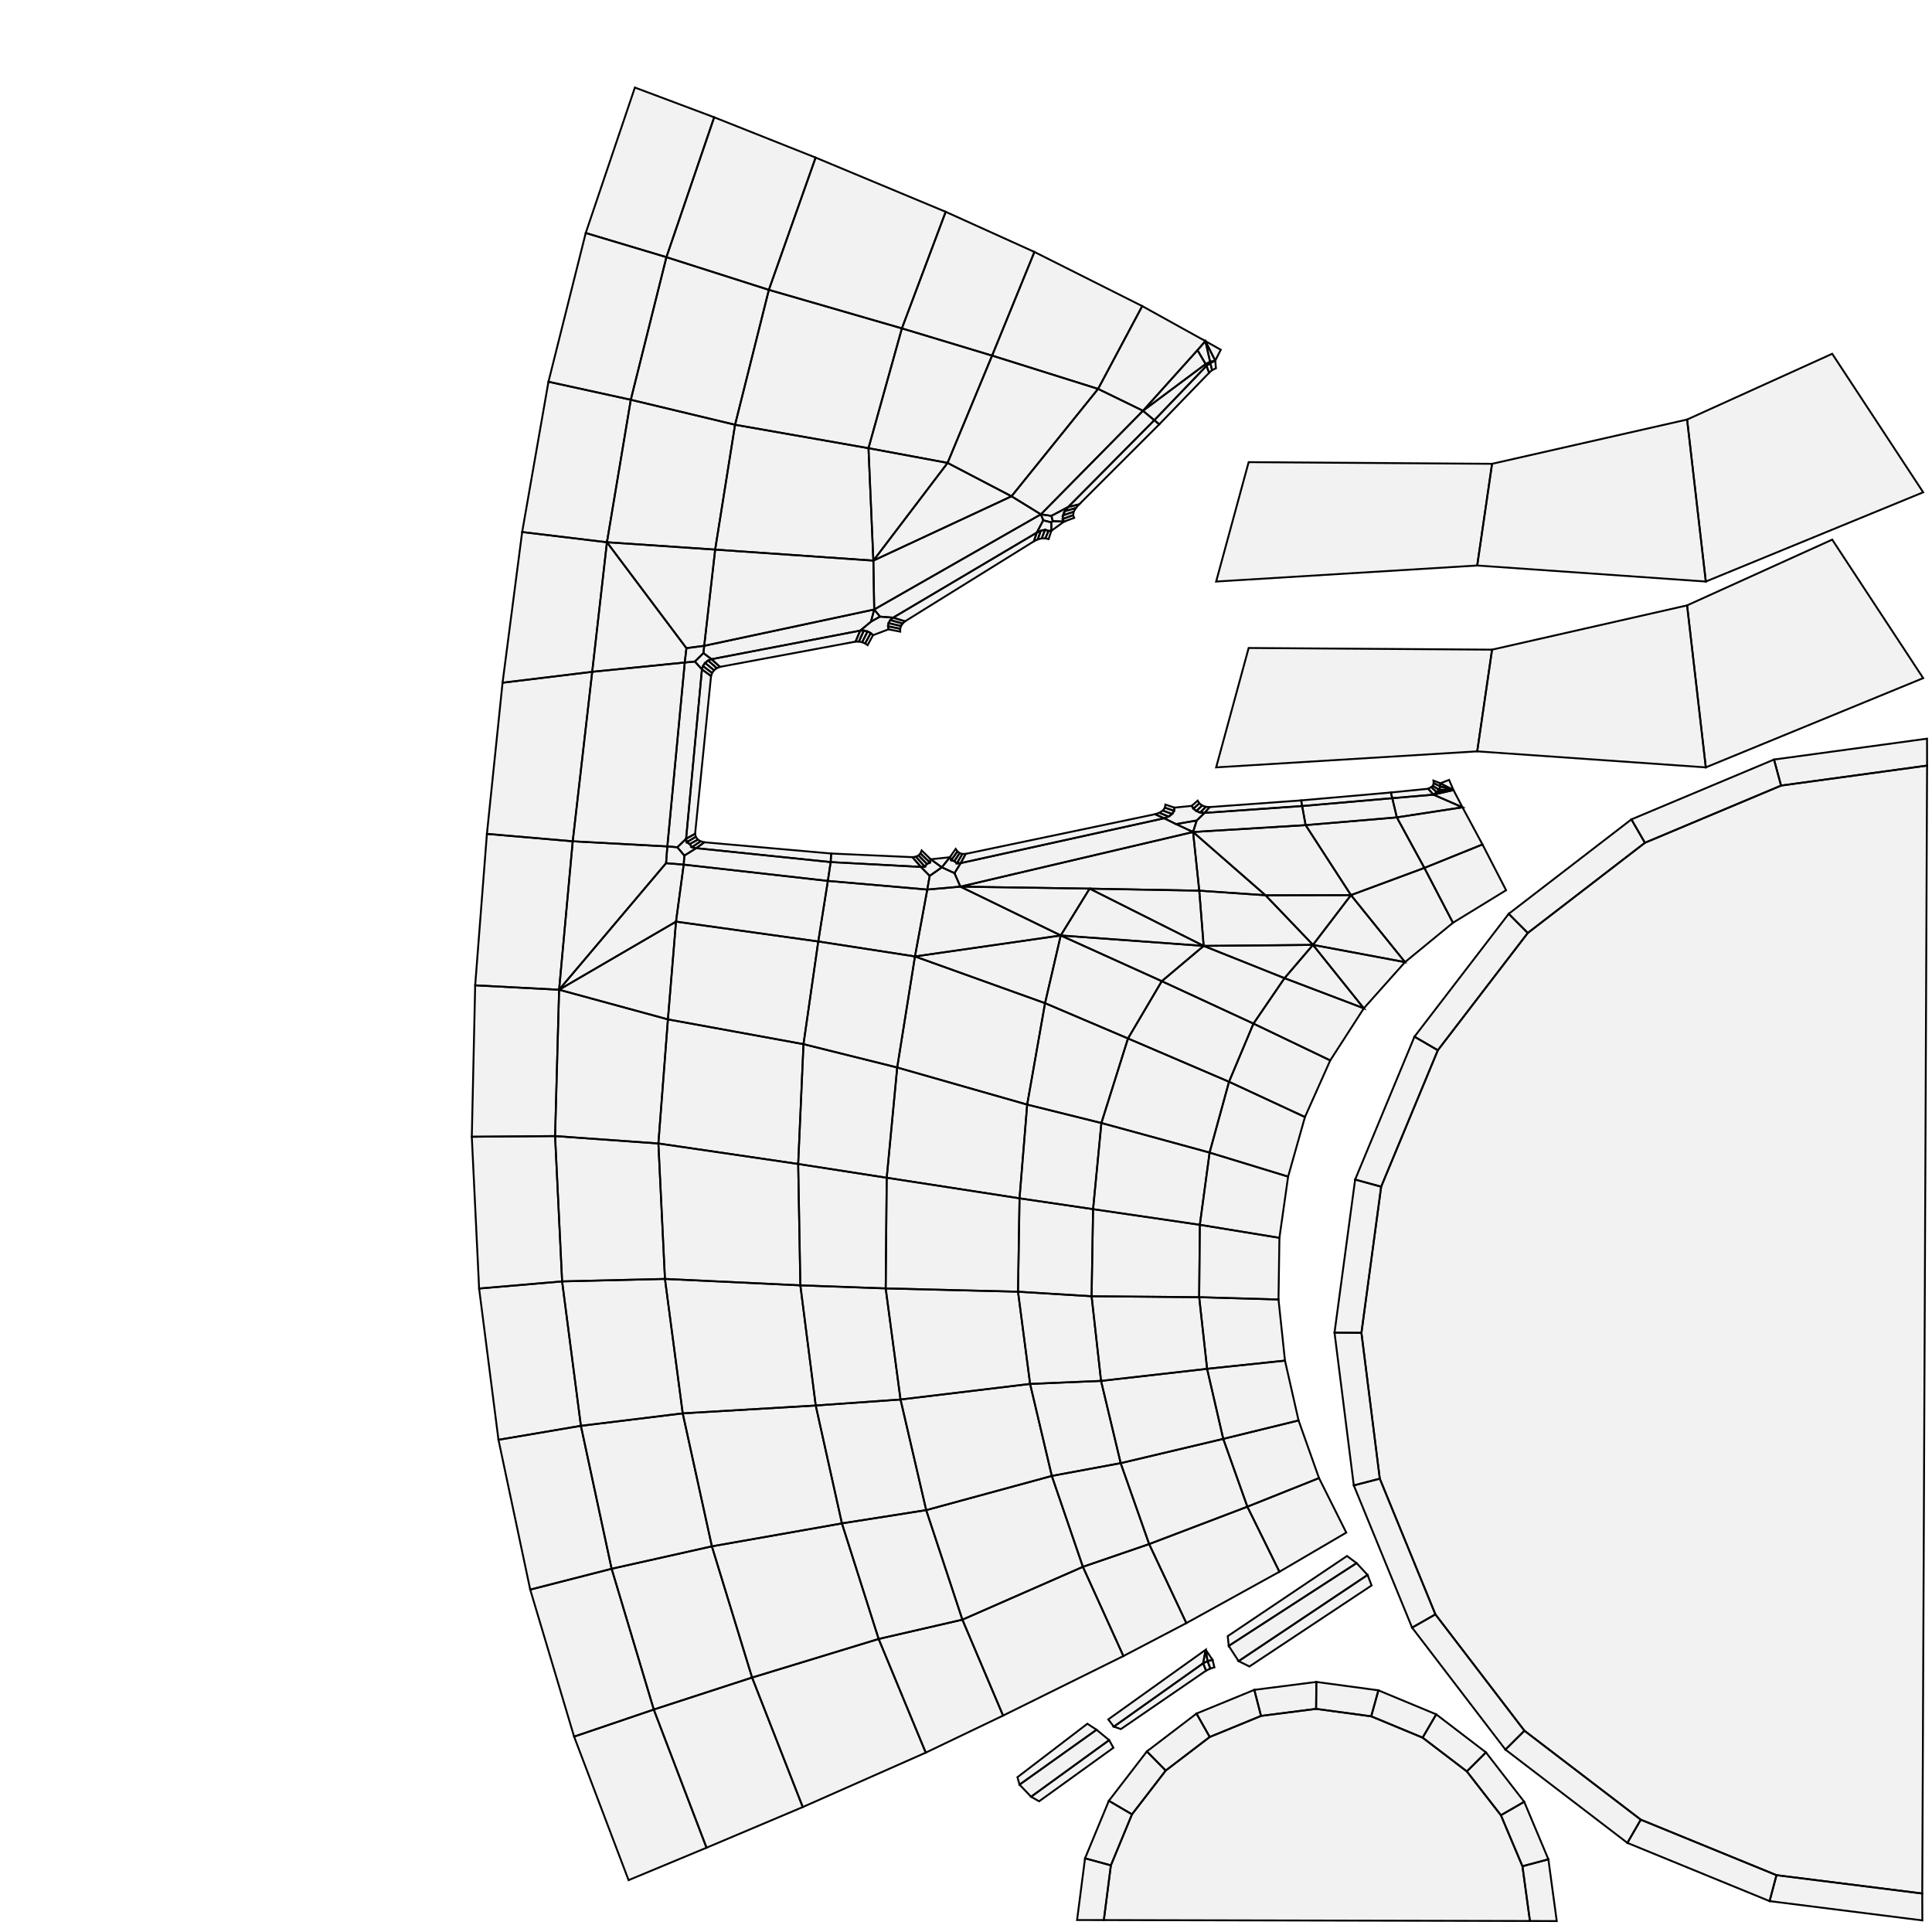 <?xml version="1.0" standalone="no"?>
<!DOCTYPE svg PUBLIC "-//W3C//DTD SVG 1.1//EN" 
  "http://www.w3.org/Graphics/SVG/1.1/DTD/svg11.dtd">
<svg width="1024" height="1024" viewBox="0 0 1024 1024"
     xmlns="http://www.w3.org/2000/svg" version="1.1">
<desc>'31DC10.blend', External_mergedObject, (Blender 2.78 (sub 0))</desc>
<polygon stroke="black" stroke-width="1" fill="rgb(204, 204, 204)" fill-opacity="0.25" points="644.580,406.727 782.959,398.232 790.828,344.329 661.811,343.446 " />
<polygon stroke="black" stroke-width="1" fill="rgb(204, 204, 204)" fill-opacity="0.25" points="1019.328,359.426 971.102,286.010 894.193,320.864 904.109,406.727 " />
<polygon stroke="black" stroke-width="1" fill="rgb(204, 204, 204)" fill-opacity="0.25" points="904.109,406.727 894.193,320.864 790.828,344.329 782.959,398.232 " />
<polygon stroke="black" stroke-width="1" fill="rgb(204, 204, 204)" fill-opacity="0.25" points="1021.370,391.507 940.263,402.575 943.990,416.374 1021.393,405.781 " />
<polygon stroke="black" stroke-width="1" fill="rgb(204, 204, 204)" fill-opacity="0.25" points="346.517,906.089 324.171,831.480 377.316,819.588 398.626,889.139 " />
<polygon stroke="black" stroke-width="1" fill="rgb(204, 204, 204)" fill-opacity="0.25" points="264.203,763.128 253.937,682.945 297.937,679.163 307.892,755.716 " />
<polygon stroke="black" stroke-width="1" fill="rgb(204, 204, 204)" fill-opacity="0.25" points="310.448,123.493 336.504,46.393 378.535,62.163 353.222,136.302 " />
<polygon stroke="black" stroke-width="1" fill="rgb(204, 204, 204)" fill-opacity="0.25" points="253.937,682.945 250.065,602.496 294.212,602.138 297.937,679.163 " />
<polygon stroke="black" stroke-width="1" fill="rgb(204, 204, 204)" fill-opacity="0.25" points="250.065,602.496 251.852,522.240 296.343,524.576 294.212,602.138 " />
<polygon stroke="black" stroke-width="1" fill="rgb(204, 204, 204)" fill-opacity="0.25" points="251.852,522.240 258.073,441.972 303.564,445.901 296.343,524.576 " />
<polygon stroke="black" stroke-width="1" fill="rgb(204, 204, 204)" fill-opacity="0.25" points="258.073,441.972 266.368,361.855 313.887,356.073 303.564,445.901 " />
<polygon stroke="black" stroke-width="1" fill="rgb(204, 204, 204)" fill-opacity="0.25" points="333.157,996.520 304.286,920.438 346.517,906.089 374.479,979.329 " />
<polygon stroke="black" stroke-width="1" fill="rgb(204, 204, 204)" fill-opacity="0.25" points="266.368,361.855 276.753,281.985 321.696,287.402 313.887,356.073 " />
<polygon stroke="black" stroke-width="1" fill="rgb(204, 204, 204)" fill-opacity="0.25" points="304.286,920.438 281.028,842.525 324.171,831.480 346.517,906.089 " />
<polygon stroke="black" stroke-width="1" fill="rgb(204, 204, 204)" fill-opacity="0.25" points="276.753,281.985 290.693,202.335 334.338,211.882 321.696,287.402 " />
<polygon stroke="black" stroke-width="1" fill="rgb(204, 204, 204)" fill-opacity="0.25" points="281.028,842.525 264.203,763.128 307.892,755.716 324.171,831.480 " />
<polygon stroke="black" stroke-width="1" fill="rgb(204, 204, 204)" fill-opacity="0.25" points="290.693,202.335 310.448,123.493 353.222,136.302 334.338,211.882 " />
<polygon stroke="black" stroke-width="1" fill="rgb(204, 204, 204)" fill-opacity="0.25" points="321.696,287.402 334.338,211.882 389.602,225.121 379.050,291.306 " />
<polygon stroke="black" stroke-width="1" fill="rgb(204, 204, 204)" fill-opacity="0.25" points="324.171,831.480 307.892,755.716 361.861,749.106 377.316,819.588 " />
<polygon stroke="black" stroke-width="1" fill="rgb(204, 204, 204)" fill-opacity="0.25" points="334.338,211.882 353.222,136.302 407.518,153.624 389.602,225.121 " />
<polygon stroke="black" stroke-width="1" fill="rgb(204, 204, 204)" fill-opacity="0.25" points="307.892,755.716 297.937,679.163 352.447,677.854 361.861,749.106 " />
<polygon stroke="black" stroke-width="1" fill="rgb(204, 204, 204)" fill-opacity="0.25" points="353.222,136.302 378.535,62.163 432.300,83.530 407.518,153.624 " />
<polygon stroke="black" stroke-width="1" fill="rgb(204, 204, 204)" fill-opacity="0.25" points="297.937,679.163 294.212,602.138 348.964,606.066 352.447,677.854 " />
<polygon stroke="black" stroke-width="1" fill="rgb(204, 204, 204)" fill-opacity="0.25" points="294.212,602.138 296.343,524.576 354.017,540.291 348.964,606.066 " />
<polygon stroke="black" stroke-width="1" fill="rgb(204, 204, 204)" fill-opacity="0.25" points="358.303,488.478 354.017,540.291 296.343,524.576 " />
<polygon stroke="black" stroke-width="1" fill="rgb(204, 204, 204)" fill-opacity="0.25" points="374.479,979.329 346.517,906.089 398.626,889.139 425.481,957.776 " />
<polygon stroke="black" stroke-width="1" fill="rgb(204, 204, 204)" fill-opacity="0.25" points="313.887,356.073 321.696,287.402 363.821,343.543 362.934,351.144 " />
<polygon stroke="black" stroke-width="1" fill="rgb(204, 204, 204)" fill-opacity="0.25" points="348.964,606.066 354.017,540.291 425.876,553.422 423.058,616.933 " />
<polygon stroke="black" stroke-width="1" fill="rgb(204, 204, 204)" fill-opacity="0.25" points="632.357,440.975 635.635,472.083 577.522,471.002 509.008,469.941 " />
<polygon stroke="black" stroke-width="1" fill="rgb(204, 204, 204)" fill-opacity="0.25" points="425.481,957.776 398.626,889.139 465.707,868.678 490.672,928.933 " />
<polygon stroke="black" stroke-width="1" fill="rgb(204, 204, 204)" fill-opacity="0.25" points="398.626,889.139 377.316,819.588 446.242,807.431 465.707,868.678 " />
<polygon stroke="black" stroke-width="1" fill="rgb(204, 204, 204)" fill-opacity="0.25" points="379.050,291.306 389.602,225.121 460.321,237.550 462.902,297.137 " />
<polygon stroke="black" stroke-width="1" fill="rgb(204, 204, 204)" fill-opacity="0.25" points="377.316,819.588 361.861,749.106 432.356,744.942 446.242,807.431 " />
<polygon stroke="black" stroke-width="1" fill="rgb(204, 204, 204)" fill-opacity="0.25" points="389.602,225.121 407.518,153.624 478.029,174.043 460.321,237.550 " />
<polygon stroke="black" stroke-width="1" fill="rgb(204, 204, 204)" fill-opacity="0.25" points="361.861,749.106 352.447,677.854 424.209,681.255 432.356,744.942 " />
<polygon stroke="black" stroke-width="1" fill="rgb(204, 204, 204)" fill-opacity="0.25" points="407.518,153.624 432.300,83.530 501.239,112.265 478.029,174.043 " />
<polygon stroke="black" stroke-width="1" fill="rgb(204, 204, 204)" fill-opacity="0.25" points="352.447,677.854 348.964,606.066 423.058,616.933 424.209,681.255 " />
<polygon stroke="black" stroke-width="1" fill="rgb(204, 204, 204)" fill-opacity="0.25" points="469.978,624.234 475.533,565.787 544.434,585.455 540.376,635.134 " />
<polygon stroke="black" stroke-width="1" fill="rgb(204, 204, 204)" fill-opacity="0.25" points="462.902,297.137 502.237,245.345 536.135,263.040 " />
<polygon stroke="black" stroke-width="1" fill="rgb(204, 204, 204)" fill-opacity="0.25" points="446.242,807.431 432.356,744.942 477.301,741.765 490.906,800.397 " />
<polygon stroke="black" stroke-width="1" fill="rgb(204, 204, 204)" fill-opacity="0.25" points="460.321,237.550 478.029,174.043 525.837,188.484 502.237,245.345 " />
<polygon stroke="black" stroke-width="1" fill="rgb(204, 204, 204)" fill-opacity="0.25" points="432.356,744.942 424.209,681.255 469.438,682.880 477.301,741.765 " />
<polygon stroke="black" stroke-width="1" fill="rgb(204, 204, 204)" fill-opacity="0.25" points="478.029,174.043 501.239,112.265 548.265,133.535 525.837,188.484 " />
<polygon stroke="black" stroke-width="1" fill="rgb(204, 204, 204)" fill-opacity="0.25" points="424.209,681.255 423.058,616.933 469.978,624.234 469.438,682.880 " />
<polygon stroke="black" stroke-width="1" fill="rgb(204, 204, 204)" fill-opacity="0.25" points="423.058,616.933 425.876,553.422 475.533,565.787 469.978,624.234 " />
<polygon stroke="black" stroke-width="1" fill="rgb(204, 204, 204)" fill-opacity="0.25" points="353.034,457.494 296.343,524.576 303.564,445.901 353.702,448.623 " />
<polygon stroke="black" stroke-width="1" fill="rgb(204, 204, 204)" fill-opacity="0.25" points="740.350,433.229 737.930,423.051 759.779,421.188 775.151,427.894 " />
<polygon stroke="black" stroke-width="1" fill="rgb(204, 204, 204)" fill-opacity="0.25" points="490.672,928.933 465.707,868.678 510.091,858.459 531.651,909.293 " />
<polygon stroke="black" stroke-width="1" fill="rgb(204, 204, 204)" fill-opacity="0.25" points="465.707,868.678 446.242,807.431 490.906,800.397 510.091,858.459 " />
<polygon stroke="black" stroke-width="1" fill="rgb(204, 204, 204)" fill-opacity="0.25" points="475.533,565.787 484.942,506.936 553.901,531.696 544.434,585.455 " />
<polygon stroke="black" stroke-width="1" fill="rgb(204, 204, 204)" fill-opacity="0.25" points="484.942,506.936 562.214,495.809 553.901,531.696 " />
<polygon stroke="black" stroke-width="1" fill="rgb(204, 204, 204)" fill-opacity="0.25" points="531.651,909.293 510.091,858.459 573.960,830.441 595.433,877.735 " />
<polygon stroke="black" stroke-width="1" fill="rgb(204, 204, 204)" fill-opacity="0.25" points="510.091,858.459 490.906,800.397 557.487,782.271 573.960,830.441 " />
<polygon stroke="black" stroke-width="1" fill="rgb(204, 204, 204)" fill-opacity="0.25" points="557.185,276.854 552.950,275.784 551.684,272.614 557.255,273.419 558.008,276.191 " />
<polygon stroke="black" stroke-width="1" fill="rgb(204, 204, 204)" fill-opacity="0.25" points="490.906,800.397 477.301,741.765 545.978,733.503 557.487,782.271 " />
<polygon stroke="black" stroke-width="1" fill="rgb(204, 204, 204)" fill-opacity="0.25" points="502.237,245.345 462.902,297.137 460.321,237.550 " />
<polygon stroke="black" stroke-width="1" fill="rgb(204, 204, 204)" fill-opacity="0.25" points="477.301,741.765 469.438,682.880 539.577,684.629 545.978,733.503 " />
<polygon stroke="black" stroke-width="1" fill="rgb(204, 204, 204)" fill-opacity="0.25" points="525.837,188.484 548.265,133.535 605.407,162.235 582.015,206.133 " />
<polygon stroke="black" stroke-width="1" fill="rgb(204, 204, 204)" fill-opacity="0.25" points="469.438,682.880 469.978,624.234 540.376,635.134 539.577,684.629 " />
<polygon stroke="black" stroke-width="1" fill="rgb(204, 204, 204)" fill-opacity="0.25" points="557.487,782.271 545.978,733.503 583.586,731.900 593.991,775.503 " />
<polygon stroke="black" stroke-width="1" fill="rgb(204, 204, 204)" fill-opacity="0.25" points="545.978,733.503 539.577,684.629 578.572,687.039 583.586,731.900 " />
<polygon stroke="black" stroke-width="1" fill="rgb(204, 204, 204)" fill-opacity="0.25" points="536.135,263.040 551.684,272.614 463.346,323.048 462.902,297.137 " />
<polygon stroke="black" stroke-width="1" fill="rgb(204, 204, 204)" fill-opacity="0.25" points="539.577,684.629 540.376,635.134 579.361,640.876 578.572,687.039 " />
<polygon stroke="black" stroke-width="1" fill="rgb(204, 204, 204)" fill-opacity="0.25" points="540.376,635.134 544.434,585.455 583.767,595.223 579.361,640.876 " />
<polygon stroke="black" stroke-width="1" fill="rgb(204, 204, 204)" fill-opacity="0.25" points="544.434,585.455 553.901,531.696 597.867,550.405 583.767,595.223 " />
<polygon stroke="black" stroke-width="1" fill="rgb(204, 204, 204)" fill-opacity="0.25" points="553.901,531.696 562.214,495.809 615.776,520.044 597.867,550.405 " />
<polygon stroke="black" stroke-width="1" fill="rgb(204, 204, 204)" fill-opacity="0.25" points="595.433,877.735 573.960,830.441 609.078,818.387 628.798,860.273 " />
<polygon stroke="black" stroke-width="1" fill="rgb(204, 204, 204)" fill-opacity="0.25" points="573.960,830.441 557.487,782.271 593.991,775.503 609.078,818.387 " />
<polygon stroke="black" stroke-width="1" fill="rgb(204, 204, 204)" fill-opacity="0.25" points="639.791,725.500 635.587,687.532 677.629,688.751 681.067,721.166 " />
<polygon stroke="black" stroke-width="1" fill="rgb(204, 204, 204)" fill-opacity="0.25" points="583.767,595.223 597.867,550.405 651.415,573.356 641.113,610.900 " />
<polygon stroke="black" stroke-width="1" fill="rgb(204, 204, 204)" fill-opacity="0.25" points="597.867,550.405 615.776,520.044 664.365,542.532 651.415,573.356 " />
<polygon stroke="black" stroke-width="1" fill="rgb(204, 204, 204)" fill-opacity="0.25" points="628.798,860.273 609.078,818.387 661.131,798.574 678.127,833.057 " />
<polygon stroke="black" stroke-width="1" fill="rgb(204, 204, 204)" fill-opacity="0.25" points="722.850,534.430 680.806,518.453 695.899,500.798 " />
<polygon stroke="black" stroke-width="1" fill="rgb(204, 204, 204)" fill-opacity="0.25" points="609.078,818.387 593.991,775.503 648.353,762.632 661.131,798.574 " />
<polygon stroke="black" stroke-width="1" fill="rgb(204, 204, 204)" fill-opacity="0.25" points="680.806,518.453 637.956,501.346 695.899,500.798 " />
<polygon stroke="black" stroke-width="1" fill="rgb(204, 204, 204)" fill-opacity="0.25" points="593.991,775.503 583.586,731.900 639.791,725.500 648.353,762.632 " />
<polygon stroke="black" stroke-width="1" fill="rgb(204, 204, 204)" fill-opacity="0.25" points="583.586,731.900 578.572,687.039 635.587,687.532 639.791,725.500 " />
<polygon stroke="black" stroke-width="1" fill="rgb(204, 204, 204)" fill-opacity="0.25" points="578.572,687.039 579.361,640.876 635.944,649.169 635.587,687.532 " />
<polygon stroke="black" stroke-width="1" fill="rgb(204, 204, 204)" fill-opacity="0.25" points="579.361,640.876 583.767,595.223 641.113,610.900 635.944,649.169 " />
<polygon stroke="black" stroke-width="1" fill="rgb(204, 204, 204)" fill-opacity="0.25" points="697.694,891.461 664.805,895.658 668.366,909.470 697.560,905.737 " />
<polygon stroke="black" stroke-width="1" fill="rgb(204, 204, 204)" fill-opacity="0.25" points="363.650,444.571 359.012,449.074 353.702,448.623 362.934,351.144 368.301,350.629 372.048,354.774 " />
<polygon stroke="black" stroke-width="1" fill="rgb(204, 204, 204)" fill-opacity="0.25" points="635.587,687.532 635.944,649.169 678.120,656.069 677.629,688.751 " />
<polygon stroke="black" stroke-width="1" fill="rgb(204, 204, 204)" fill-opacity="0.25" points="635.944,649.169 641.113,610.900 682.729,623.624 678.120,656.069 " />
<polygon stroke="black" stroke-width="1" fill="rgb(204, 204, 204)" fill-opacity="0.25" points="641.113,610.900 651.415,573.356 691.657,592.035 682.729,623.624 " />
<polygon stroke="black" stroke-width="1" fill="rgb(204, 204, 204)" fill-opacity="0.25" points="651.415,573.356 664.365,542.532 705.055,562.034 691.657,592.035 " />
<polygon stroke="black" stroke-width="1" fill="rgb(204, 204, 204)" fill-opacity="0.25" points="678.127,833.057 661.131,798.574 699.098,783.410 713.553,812.305 " />
<polygon stroke="black" stroke-width="1" fill="rgb(204, 204, 204)" fill-opacity="0.25" points="664.365,542.532 680.806,518.453 722.850,534.430 705.055,562.034 " />
<polygon stroke="black" stroke-width="1" fill="rgb(204, 204, 204)" fill-opacity="0.25" points="661.131,798.574 648.353,762.632 688.265,752.863 699.098,783.410 " />
<polygon stroke="black" stroke-width="1" fill="rgb(204, 204, 204)" fill-opacity="0.25" points="695.899,500.798 744.683,509.943 722.850,534.430 " />
<polygon stroke="black" stroke-width="1" fill="rgb(204, 204, 204)" fill-opacity="0.25" points="648.353,762.632 639.791,725.500 681.067,721.166 688.265,752.863 " />
<polygon stroke="black" stroke-width="1" fill="rgb(204, 204, 204)" fill-opacity="0.25" points="716.028,474.424 754.949,459.998 770.100,489.083 744.683,509.943 " />
<polygon stroke="black" stroke-width="1" fill="rgb(204, 204, 204)" fill-opacity="0.25" points="632.357,440.975 509.008,469.941 505.898,462.786 509.189,457.457 617.024,433.691 623.330,436.783 " />
<polygon stroke="black" stroke-width="1" fill="rgb(204, 204, 204)" fill-opacity="0.25" points="744.683,509.943 695.899,500.798 716.028,474.424 " />
<polygon stroke="black" stroke-width="1" fill="rgb(204, 204, 204)" fill-opacity="0.25" points="754.949,459.998 716.028,474.424 691.994,437.329 740.350,433.229 " />
<polygon stroke="black" stroke-width="1" fill="rgb(204, 204, 204)" fill-opacity="0.25" points="689.632,424.229 690.165,427.213 638.389,430.867 641.174,427.756 " />
<polygon stroke="black" stroke-width="1" fill="rgb(204, 204, 204)" fill-opacity="0.25" points="582.015,206.133 536.135,263.040 502.237,245.345 525.837,188.484 " />
<polygon stroke="black" stroke-width="1" fill="rgb(204, 204, 204)" fill-opacity="0.25" points="615.776,520.044 637.956,501.346 680.806,518.453 664.365,542.532 " />
<polygon stroke="black" stroke-width="1" fill="rgb(204, 204, 204)" fill-opacity="0.25" points="662.213,883.279 726.975,840.318 724.842,834.745 656.484,880.436 " />
<polygon stroke="black" stroke-width="1" fill="rgb(204, 204, 204)" fill-opacity="0.25" points="695.899,500.798 670.732,474.509 716.028,474.424 " />
<polygon stroke="black" stroke-width="1" fill="rgb(204, 204, 204)" fill-opacity="0.25" points="670.732,474.509 635.635,472.083 632.357,440.975 " />
<polygon stroke="black" stroke-width="1" fill="rgb(204, 204, 204)" fill-opacity="0.25" points="562.214,495.809 509.008,469.941 577.522,471.002 " />
<polygon stroke="black" stroke-width="1" fill="rgb(204, 204, 204)" fill-opacity="0.25" points="695.899,500.798 637.956,501.346 635.635,472.083 670.732,474.509 " />
<polygon stroke="black" stroke-width="1" fill="rgb(204, 204, 204)" fill-opacity="0.25" points="754.949,459.998 785.737,447.576 798.257,471.835 770.100,489.083 " />
<polygon stroke="black" stroke-width="1" fill="rgb(204, 204, 204)" fill-opacity="0.25" points="623.330,436.783 634.280,434.870 632.357,440.975 " />
<polygon stroke="black" stroke-width="1" fill="rgb(204, 204, 204)" fill-opacity="0.25" points="635.635,472.083 637.956,501.346 577.522,471.002 " />
<polygon stroke="black" stroke-width="1" fill="rgb(204, 204, 204)" fill-opacity="0.25" points="632.357,440.975 691.994,437.329 716.028,474.424 670.732,474.509 " />
<polygon stroke="black" stroke-width="1" fill="rgb(204, 204, 204)" fill-opacity="0.25" points="483.616,454.317 488.114,459.492 440.277,456.929 440.513,452.380 " />
<polygon stroke="black" stroke-width="1" fill="rgb(204, 204, 204)" fill-opacity="0.25" points="491.477,471.482 509.008,469.941 562.214,495.809 484.942,506.936 " />
<polygon stroke="black" stroke-width="1" fill="rgb(204, 204, 204)" fill-opacity="0.25" points="740.350,433.229 775.151,427.894 785.737,447.576 754.949,459.998 " />
<polygon stroke="black" stroke-width="1" fill="rgb(204, 204, 204)" fill-opacity="0.25" points="637.956,501.346 615.776,520.044 562.214,495.809 " />
<polygon stroke="black" stroke-width="1" fill="rgb(204, 204, 204)" fill-opacity="0.25" points="296.343,524.576 353.034,457.494 362.379,458.260 358.303,488.478 " />
<polygon stroke="black" stroke-width="1" fill="rgb(204, 204, 204)" fill-opacity="0.25" points="463.346,323.048 461.643,329.489 455.952,334.237 377.103,349.396 372.830,346.149 373.243,342.295 " />
<polygon stroke="black" stroke-width="1" fill="rgb(204, 204, 204)" fill-opacity="0.25" points="440.513,452.380 440.277,456.929 368.987,449.546 373.337,446.418 " />
<polygon stroke="black" stroke-width="1" fill="rgb(204, 204, 204)" fill-opacity="0.25" points="484.942,506.936 433.694,498.997 438.784,466.892 491.477,471.482 " />
<polygon stroke="black" stroke-width="1" fill="rgb(204, 204, 204)" fill-opacity="0.25" points="353.702,448.623 303.564,445.901 313.887,356.073 362.934,351.144 " />
<polygon stroke="black" stroke-width="1" fill="rgb(204, 204, 204)" fill-opacity="0.25" points="363.650,444.571 372.048,354.774 376.868,358.315 368.419,441.921 " />
<polygon stroke="black" stroke-width="1" fill="rgb(204, 204, 204)" fill-opacity="0.25" points="354.017,540.291 358.303,488.478 433.694,498.997 425.876,553.422 " />
<polygon stroke="black" stroke-width="1" fill="rgb(204, 204, 204)" fill-opacity="0.25" points="425.876,553.422 433.694,498.997 484.942,506.936 475.533,565.787 " />
<polygon stroke="black" stroke-width="1" fill="rgb(204, 204, 204)" fill-opacity="0.25" points="377.103,349.396 455.952,334.237 453.469,340.068 381.559,353.456 " />
<polygon stroke="black" stroke-width="1" fill="rgb(204, 204, 204)" fill-opacity="0.25" points="638.879,180.782 634.691,185.595 605.809,217.724 582.015,206.133 605.407,162.235 " />
<polygon stroke="black" stroke-width="1" fill="rgb(204, 204, 204)" fill-opacity="0.25" points="479.675,329.319 473.349,327.372 549.521,282.286 547.984,286.898 " />
<polygon stroke="black" stroke-width="1" fill="rgb(204, 204, 204)" fill-opacity="0.25" points="605.809,217.724 551.684,272.614 536.135,263.040 582.015,206.133 " />
<polygon stroke="black" stroke-width="1" fill="rgb(204, 204, 204)" fill-opacity="0.25" points="463.346,323.048 373.243,342.295 379.050,291.306 462.902,297.137 " />
<polygon stroke="black" stroke-width="1" fill="rgb(204, 204, 204)" fill-opacity="0.25" points="363.821,343.543 321.696,287.402 379.050,291.306 373.243,342.295 " />
<polygon stroke="black" stroke-width="1" fill="rgb(204, 204, 204)" fill-opacity="0.25" points="433.694,498.997 358.303,488.478 362.379,458.260 438.784,466.892 " />
<polygon stroke="black" stroke-width="1" fill="rgb(204, 204, 204)" fill-opacity="0.25" points="759.448,416.525 762.718,418.572 761.492,419.899 758.566,417.179 " />
<polygon stroke="black" stroke-width="1" fill="rgb(204, 204, 204)" fill-opacity="0.25" points="581.192,916.806 576.327,913.612 539.260,941.955 540.379,945.905 " />
<polygon stroke="black" stroke-width="1" fill="rgb(204, 204, 204)" fill-opacity="0.25" points="566.119,268.737 557.255,273.419 551.684,272.614 605.809,217.724 611.797,222.709 " />
<polygon stroke="black" stroke-width="1" fill="rgb(204, 204, 204)" fill-opacity="0.25" points="362.710,453.473 368.987,449.546 440.277,456.929 438.784,466.892 362.379,458.260 " />
<polygon stroke="black" stroke-width="1" fill="rgb(204, 204, 204)" fill-opacity="0.25" points="713.931,824.712 650.717,867.191 651.253,872.368 719.008,828.482 " />
<polygon stroke="black" stroke-width="1" fill="rgb(204, 204, 204)" fill-opacity="0.25" points="577.522,471.002 637.956,501.346 562.214,495.809 " />
<polygon stroke="black" stroke-width="1" fill="rgb(204, 204, 204)" fill-opacity="0.25" points="585.056,1017.682 810.903,1018.166 806.931,989.142 795.517,962.103 777.457,938.869 754.013,920.983 726.767,909.679 697.560,905.737 668.366,909.470 641.172,920.627 617.841,938.437 599.966,961.648 588.783,988.684 " />
<polygon stroke="black" stroke-width="1" fill="rgb(204, 204, 204)" fill-opacity="0.25" points="664.805,895.658 634.159,908.227 641.172,920.627 668.366,909.470 " />
<polygon stroke="black" stroke-width="1" fill="rgb(204, 204, 204)" fill-opacity="0.25" points="825.108,1018.199 820.673,985.468 806.931,989.142 810.903,1018.166 " />
<polygon stroke="black" stroke-width="1" fill="rgb(204, 204, 204)" fill-opacity="0.25" points="634.159,908.227 607.863,928.297 617.841,938.437 641.172,920.627 " />
<polygon stroke="black" stroke-width="1" fill="rgb(204, 204, 204)" fill-opacity="0.25" points="820.673,985.468 807.858,954.977 795.517,962.103 806.931,989.142 " />
<polygon stroke="black" stroke-width="1" fill="rgb(204, 204, 204)" fill-opacity="0.25" points="607.863,928.297 587.712,954.465 599.966,961.648 617.841,938.437 " />
<polygon stroke="black" stroke-width="1" fill="rgb(204, 204, 204)" fill-opacity="0.25" points="807.858,954.977 787.569,928.789 777.457,938.869 795.517,962.103 " />
<polygon stroke="black" stroke-width="1" fill="rgb(204, 204, 204)" fill-opacity="0.25" points="587.712,954.465 575.089,984.951 588.783,988.684 599.966,961.648 " />
<polygon stroke="black" stroke-width="1" fill="rgb(204, 204, 204)" fill-opacity="0.25" points="787.569,928.789 761.217,908.643 754.013,920.983 777.457,938.869 " />
<polygon stroke="black" stroke-width="1" fill="rgb(204, 204, 204)" fill-opacity="0.25" points="575.089,984.951 570.867,1017.658 585.056,1017.682 588.783,988.684 " />
<polygon stroke="black" stroke-width="1" fill="rgb(204, 204, 204)" fill-opacity="0.25" points="761.217,908.643 730.572,895.907 726.767,909.679 754.013,920.983 " />
<polygon stroke="black" stroke-width="1" fill="rgb(204, 204, 204)" fill-opacity="0.25" points="730.572,895.907 697.694,891.461 697.560,905.737 726.767,909.679 " />
<polygon stroke="black" stroke-width="1" fill="rgb(204, 204, 204)" fill-opacity="0.25" points="1021.393,405.781 943.990,416.374 871.840,446.682 809.757,494.479 762.075,556.647 732.041,628.961 721.582,706.426 731.311,783.719 760.786,855.652 807.966,917.311 869.638,964.467 941.568,993.883 1018.833,1003.600 " />
<polygon stroke="black" stroke-width="1" fill="rgb(204, 204, 204)" fill-opacity="0.25" points="717.539,787.295 748.441,862.687 760.786,855.652 731.311,783.719 " />
<polygon stroke="black" stroke-width="1" fill="rgb(204, 204, 204)" fill-opacity="0.25" points="707.319,706.319 717.539,787.295 731.311,783.719 721.582,706.426 " />
<polygon stroke="black" stroke-width="1" fill="rgb(204, 204, 204)" fill-opacity="0.25" points="718.249,625.191 707.319,706.319 721.582,706.426 732.041,628.961 " />
<polygon stroke="black" stroke-width="1" fill="rgb(204, 204, 204)" fill-opacity="0.25" points="749.701,549.448 718.249,625.191 732.041,628.961 762.075,556.647 " />
<polygon stroke="black" stroke-width="1" fill="rgb(204, 204, 204)" fill-opacity="0.25" points="937.915,1007.632 1018.880,1017.852 1018.833,1003.600 941.568,993.883 " />
<polygon stroke="black" stroke-width="1" fill="rgb(204, 204, 204)" fill-opacity="0.25" points="799.653,484.332 749.701,549.448 762.075,556.647 809.757,494.479 " />
<polygon stroke="black" stroke-width="1" fill="rgb(204, 204, 204)" fill-opacity="0.25" points="862.535,976.770 937.915,1007.632 941.568,993.883 869.638,964.467 " />
<polygon stroke="black" stroke-width="1" fill="rgb(204, 204, 204)" fill-opacity="0.25" points="864.679,434.291 799.653,484.332 809.757,494.479 871.840,446.682 " />
<polygon stroke="black" stroke-width="1" fill="rgb(204, 204, 204)" fill-opacity="0.25" points="797.897,927.323 862.535,976.770 869.638,964.467 807.966,917.311 " />
<polygon stroke="black" stroke-width="1" fill="rgb(204, 204, 204)" fill-opacity="0.25" points="940.263,402.575 864.679,434.291 871.840,446.682 943.990,416.374 " />
<polygon stroke="black" stroke-width="1" fill="rgb(204, 204, 204)" fill-opacity="0.25" points="748.441,862.687 797.897,927.323 807.966,917.311 760.786,855.652 " />
<polygon stroke="black" stroke-width="1" fill="rgb(204, 204, 204)" fill-opacity="0.25" points="438.784,466.892 440.277,456.929 488.114,459.492 492.755,464.228 491.477,471.482 " />
<polygon stroke="black" stroke-width="1" fill="rgb(204, 204, 204)" fill-opacity="0.25" points="724.842,834.745 719.008,828.482 651.253,872.368 656.484,880.436 " />
<polygon stroke="black" stroke-width="1" fill="rgb(204, 204, 204)" fill-opacity="0.25" points="466.419,326.823 461.643,329.489 463.346,323.048 " />
<polygon stroke="black" stroke-width="1" fill="rgb(204, 204, 204)" fill-opacity="0.25" points="463.346,323.048 551.684,272.614 552.950,275.784 549.521,282.286 473.349,327.372 466.419,326.823 " />
<polygon stroke="black" stroke-width="1" fill="rgb(204, 204, 204)" fill-opacity="0.25" points="558.008,276.191 563.963,276.448 557.238,281.340 557.185,276.854 " />
<polygon stroke="black" stroke-width="1" fill="rgb(204, 204, 204)" fill-opacity="0.25" points="362.934,351.144 363.821,343.543 373.243,342.295 372.830,346.149 368.301,350.629 " />
<polygon stroke="black" stroke-width="1" fill="rgb(204, 204, 204)" fill-opacity="0.25" points="509.189,457.457 511.829,452.572 612.199,431.547 617.024,433.691 " />
<polygon stroke="black" stroke-width="1" fill="rgb(204, 204, 204)" fill-opacity="0.25" points="499.203,459.687 505.898,462.786 509.008,469.941 491.477,471.482 492.755,464.228 " />
<polygon stroke="black" stroke-width="1" fill="rgb(204, 204, 204)" fill-opacity="0.25" points="642.649,879.726 640.048,880.441 641.474,884.386 643.666,883.728 " />
<polygon stroke="black" stroke-width="1" fill="rgb(204, 204, 204)" fill-opacity="0.25" points="614.434,224.906 611.797,222.709 639.475,193.896 640.850,197.583 " />
<polygon stroke="black" stroke-width="1" fill="rgb(204, 204, 204)" fill-opacity="0.25" points="611.797,222.709 605.809,217.724 639.023,192.939 639.475,193.896 " />
<polygon stroke="black" stroke-width="1" fill="rgb(204, 204, 204)" fill-opacity="0.25" points="737.930,423.051 740.350,433.229 691.994,437.329 690.165,427.213 " />
<polygon stroke="black" stroke-width="1" fill="rgb(204, 204, 204)" fill-opacity="0.25" points="639.033,874.394 587.402,911.320 590.357,915.163 637.697,881.573 " />
<polygon stroke="black" stroke-width="1" fill="rgb(204, 204, 204)" fill-opacity="0.25" points="587.869,922.303 546.495,952.302 550.744,954.733 590.125,926.352 " />
<polygon stroke="black" stroke-width="1" fill="rgb(204, 204, 204)" fill-opacity="0.25" points="571.989,267.320 566.119,268.737 611.797,222.709 614.434,224.906 " />
<polygon stroke="black" stroke-width="1" fill="rgb(204, 204, 204)" fill-opacity="0.25" points="690.165,427.213 691.994,437.329 632.357,440.975 634.280,434.870 638.389,430.867 " />
<polygon stroke="black" stroke-width="1" fill="rgb(204, 204, 204)" fill-opacity="0.25" points="644.107,191.138 641.390,191.791 638.879,180.782 " />
<polygon stroke="black" stroke-width="1" fill="rgb(204, 204, 204)" fill-opacity="0.25" points="737.197,420.032 737.930,423.051 690.165,427.213 689.632,424.229 " />
<polygon stroke="black" stroke-width="1" fill="rgb(204, 204, 204)" fill-opacity="0.25" points="363.650,444.571 363.987,446.392 365.574,447.389 366.733,449.017 368.987,449.546 362.710,453.473 359.012,449.074 " />
<polygon stroke="black" stroke-width="1" fill="rgb(204, 204, 204)" fill-opacity="0.25" points="377.103,349.396 375.296,350.104 373.697,351.370 372.590,353.009 372.048,354.774 368.301,350.629 372.830,346.149 " />
<polygon stroke="black" stroke-width="1" fill="rgb(204, 204, 204)" fill-opacity="0.25" points="503.426,454.352 504.198,455.901 505.825,456.420 507.184,457.593 509.189,457.457 505.898,462.786 499.203,459.687 " />
<polygon stroke="black" stroke-width="1" fill="rgb(204, 204, 204)" fill-opacity="0.25" points="488.114,459.492 490.173,459.311 491.305,457.924 492.836,457.146 493.289,455.440 499.203,459.687 492.755,464.228 " />
<polygon stroke="black" stroke-width="1" fill="rgb(204, 204, 204)" fill-opacity="0.25" points="566.119,268.737 564.398,270.922 563.377,273.161 563.238,275.095 563.963,276.448 558.008,276.191 557.255,273.419 " />
<polygon stroke="black" stroke-width="1" fill="rgb(204, 204, 204)" fill-opacity="0.25" points="557.238,281.340 555.708,281.382 553.877,280.800 551.619,281.330 549.521,282.286 552.950,275.784 557.185,276.854 " />
<polygon stroke="black" stroke-width="1" fill="rgb(204, 204, 204)" fill-opacity="0.25" points="363.650,444.571 368.419,441.921 368.784,443.544 363.987,446.392 " />
<polygon stroke="black" stroke-width="1" fill="rgb(204, 204, 204)" fill-opacity="0.25" points="363.987,446.392 368.784,443.544 369.894,445.025 365.574,447.389 " />
<polygon stroke="black" stroke-width="1" fill="rgb(204, 204, 204)" fill-opacity="0.25" points="365.574,447.389 369.894,445.025 371.359,445.922 366.733,449.017 " />
<polygon stroke="black" stroke-width="1" fill="rgb(204, 204, 204)" fill-opacity="0.25" points="366.733,449.017 371.359,445.922 373.337,446.418 368.987,449.546 " />
<polygon stroke="black" stroke-width="1" fill="rgb(204, 204, 204)" fill-opacity="0.25" points="377.103,349.396 381.559,353.456 379.897,354.134 375.296,350.104 " />
<polygon stroke="black" stroke-width="1" fill="rgb(204, 204, 204)" fill-opacity="0.25" points="375.296,350.104 379.897,354.134 378.455,355.237 373.697,351.370 " />
<polygon stroke="black" stroke-width="1" fill="rgb(204, 204, 204)" fill-opacity="0.25" points="373.697,351.370 378.455,355.237 377.418,356.692 372.590,353.009 " />
<polygon stroke="black" stroke-width="1" fill="rgb(204, 204, 204)" fill-opacity="0.25" points="372.590,353.009 377.418,356.692 376.868,358.315 372.048,354.774 " />
<polygon stroke="black" stroke-width="1" fill="rgb(204, 204, 204)" fill-opacity="0.25" points="503.426,454.352 506.545,449.935 507.461,451.300 504.198,455.901 " />
<polygon stroke="black" stroke-width="1" fill="rgb(204, 204, 204)" fill-opacity="0.25" points="504.198,455.901 507.461,451.300 508.621,452.182 505.825,456.420 " />
<polygon stroke="black" stroke-width="1" fill="rgb(204, 204, 204)" fill-opacity="0.25" points="505.825,456.420 508.621,452.182 510.073,452.608 507.184,457.593 " />
<polygon stroke="black" stroke-width="1" fill="rgb(204, 204, 204)" fill-opacity="0.25" points="507.184,457.593 510.073,452.608 511.829,452.572 509.189,457.457 " />
<polygon stroke="black" stroke-width="1" fill="rgb(204, 204, 204)" fill-opacity="0.25" points="488.114,459.492 483.616,454.317 485.438,454.059 490.173,459.311 " />
<polygon stroke="black" stroke-width="1" fill="rgb(204, 204, 204)" fill-opacity="0.25" points="490.173,459.311 485.438,454.059 486.848,453.393 491.305,457.924 " />
<polygon stroke="black" stroke-width="1" fill="rgb(204, 204, 204)" fill-opacity="0.25" points="491.305,457.924 486.848,453.393 487.857,452.304 492.836,457.146 " />
<polygon stroke="black" stroke-width="1" fill="rgb(204, 204, 204)" fill-opacity="0.25" points="492.836,457.146 487.857,452.304 488.494,450.747 493.289,455.440 " />
<polygon stroke="black" stroke-width="1" fill="rgb(204, 204, 204)" fill-opacity="0.25" points="473.349,327.372 479.675,329.319 478.425,330.483 471.890,328.658 " />
<polygon stroke="black" stroke-width="1" fill="rgb(204, 204, 204)" fill-opacity="0.25" points="471.890,328.658 478.425,330.483 477.544,331.806 470.932,330.264 " />
<polygon stroke="black" stroke-width="1" fill="rgb(204, 204, 204)" fill-opacity="0.25" points="470.932,330.264 477.544,331.806 477.111,333.264 470.669,331.940 " />
<polygon stroke="black" stroke-width="1" fill="rgb(204, 204, 204)" fill-opacity="0.25" points="470.669,331.940 477.111,333.264 477.133,334.789 470.939,333.559 " />
<polygon stroke="black" stroke-width="1" fill="rgb(204, 204, 204)" fill-opacity="0.25" points="462.745,336.657 459.845,341.952 458.534,341.033 461.497,335.538 " />
<polygon stroke="black" stroke-width="1" fill="rgb(204, 204, 204)" fill-opacity="0.25" points="461.497,335.538 458.534,341.033 456.942,340.376 459.822,334.664 " />
<polygon stroke="black" stroke-width="1" fill="rgb(204, 204, 204)" fill-opacity="0.25" points="459.822,334.664 456.942,340.376 455.201,340.057 457.861,334.198 " />
<polygon stroke="black" stroke-width="1" fill="rgb(204, 204, 204)" fill-opacity="0.25" points="457.861,334.198 455.201,340.057 453.469,340.068 455.952,334.237 " />
<polygon stroke="black" stroke-width="1" fill="rgb(204, 204, 204)" fill-opacity="0.25" points="631.642,427.126 634.795,424.344 635.673,425.789 632.520,428.613 " />
<polygon stroke="black" stroke-width="1" fill="rgb(204, 204, 204)" fill-opacity="0.25" points="632.520,428.613 635.673,425.789 637.161,426.938 634.098,429.860 " />
<polygon stroke="black" stroke-width="1" fill="rgb(204, 204, 204)" fill-opacity="0.25" points="634.098,429.860 637.161,426.938 639.086,427.618 636.168,430.649 " />
<polygon stroke="black" stroke-width="1" fill="rgb(204, 204, 204)" fill-opacity="0.25" points="636.168,430.649 639.086,427.618 641.174,427.756 638.389,430.867 " />
<polygon stroke="black" stroke-width="1" fill="rgb(204, 204, 204)" fill-opacity="0.25" points="617.024,433.691 612.199,431.547 614.494,430.794 619.397,432.789 " />
<polygon stroke="black" stroke-width="1" fill="rgb(204, 204, 204)" fill-opacity="0.25" points="619.397,432.789 614.494,430.794 616.319,429.603 621.258,431.414 " />
<polygon stroke="black" stroke-width="1" fill="rgb(204, 204, 204)" fill-opacity="0.25" points="621.258,431.414 616.319,429.603 617.420,428.085 622.323,429.757 " />
<polygon stroke="black" stroke-width="1" fill="rgb(204, 204, 204)" fill-opacity="0.25" points="622.323,429.757 617.420,428.085 617.673,426.432 622.493,428.057 " />
<polygon stroke="black" stroke-width="1" fill="rgb(204, 204, 204)" fill-opacity="0.25" points="566.119,268.737 571.989,267.320 570.225,269.262 564.398,270.922 " />
<polygon stroke="black" stroke-width="1" fill="rgb(204, 204, 204)" fill-opacity="0.25" points="564.398,270.922 570.225,269.262 569.079,271.235 563.377,273.161 " />
<polygon stroke="black" stroke-width="1" fill="rgb(204, 204, 204)" fill-opacity="0.25" points="563.377,273.161 569.079,271.235 568.786,273.066 563.238,275.095 " />
<polygon stroke="black" stroke-width="1" fill="rgb(204, 204, 204)" fill-opacity="0.25" points="563.238,275.095 568.786,273.066 569.347,274.492 563.963,276.448 " />
<polygon stroke="black" stroke-width="1" fill="rgb(204, 204, 204)" fill-opacity="0.25" points="557.238,281.340 555.784,285.772 554.083,285.313 555.708,281.382 " />
<polygon stroke="black" stroke-width="1" fill="rgb(204, 204, 204)" fill-opacity="0.25" points="555.708,281.382 554.083,285.313 552.139,285.336 553.877,280.800 " />
<polygon stroke="black" stroke-width="1" fill="rgb(204, 204, 204)" fill-opacity="0.25" points="553.877,280.800 552.139,285.336 550.006,285.910 551.619,281.330 " />
<polygon stroke="black" stroke-width="1" fill="rgb(204, 204, 204)" fill-opacity="0.25" points="551.619,281.330 550.006,285.910 547.984,286.898 549.521,282.286 " />
<polygon stroke="black" stroke-width="1" fill="rgb(204, 204, 204)" fill-opacity="0.25" points="353.034,457.494 353.702,448.623 359.012,449.074 362.710,453.473 362.379,458.260 " />
<polygon stroke="black" stroke-width="1" fill="rgb(204, 204, 204)" fill-opacity="0.25" points="470.939,333.559 462.745,336.657 461.497,335.538 459.822,334.664 457.861,334.198 455.952,334.237 461.643,329.489 466.419,326.823 473.349,327.372 471.890,328.658 470.932,330.264 470.669,331.940 " />
<polygon stroke="black" stroke-width="1" fill="rgb(204, 204, 204)" fill-opacity="0.25" points="622.493,428.057 631.642,427.126 632.520,428.613 634.098,429.860 636.168,430.649 638.389,430.867 634.280,434.870 623.330,436.783 617.024,433.691 619.397,432.789 621.258,431.414 622.323,429.757 " />
<polygon stroke="black" stroke-width="1" fill="rgb(204, 204, 204)" fill-opacity="0.25" points="756.934,418.057 759.779,421.188 737.930,423.051 737.197,420.032 " />
<polygon stroke="black" stroke-width="1" fill="rgb(204, 204, 204)" fill-opacity="0.25" points="763.396,415.164 770.365,418.756 763.415,416.817 " />
<polygon stroke="black" stroke-width="1" fill="rgb(204, 204, 204)" fill-opacity="0.25" points="759.749,413.708 763.396,415.164 763.415,416.817 759.848,415.099 " />
<polygon stroke="black" stroke-width="1" fill="rgb(204, 204, 204)" fill-opacity="0.25" points="770.365,418.756 759.779,421.188 761.492,419.899 " />
<polygon stroke="black" stroke-width="1" fill="rgb(204, 204, 204)" fill-opacity="0.25" points="770.365,418.756 775.151,427.894 759.779,421.188 " />
<polygon stroke="black" stroke-width="1" fill="rgb(204, 204, 204)" fill-opacity="0.25" points="759.848,415.099 763.415,416.817 762.718,418.572 759.448,416.525 " />
<polygon stroke="black" stroke-width="1" fill="rgb(204, 204, 204)" fill-opacity="0.25" points="763.415,416.817 770.365,418.756 762.718,418.572 " />
<polygon stroke="black" stroke-width="1" fill="rgb(204, 204, 204)" fill-opacity="0.25" points="761.492,419.899 762.718,418.572 770.365,418.756 " />
<polygon stroke="black" stroke-width="1" fill="rgb(204, 204, 204)" fill-opacity="0.25" points="758.566,417.179 761.492,419.899 759.779,421.188 756.934,418.057 " />
<polygon stroke="black" stroke-width="1" fill="rgb(204, 204, 204)" fill-opacity="0.25" points="638.879,180.782 647.036,185.379 644.107,191.138 " />
<polygon stroke="black" stroke-width="1" fill="rgb(204, 204, 204)" fill-opacity="0.25" points="639.241,885.483 637.697,881.573 590.357,915.163 594.088,916.454 " />
<polygon stroke="black" stroke-width="1" fill="rgb(204, 204, 204)" fill-opacity="0.25" points="637.697,881.573 640.048,880.441 639.033,874.394 " />
<polygon stroke="black" stroke-width="1" fill="rgb(204, 204, 204)" fill-opacity="0.25" points="640.850,197.583 639.475,193.896 641.464,192.414 642.419,196.154 " />
<polygon stroke="black" stroke-width="1" fill="rgb(204, 204, 204)" fill-opacity="0.25" points="639.475,193.896 639.023,192.939 641.390,191.791 641.464,192.414 " />
<polygon stroke="black" stroke-width="1" fill="rgb(204, 204, 204)" fill-opacity="0.25" points="634.691,185.595 639.023,192.939 605.809,217.724 " />
<polygon stroke="black" stroke-width="1" fill="rgb(204, 204, 204)" fill-opacity="0.25" points="642.419,196.154 641.464,192.414 644.107,191.138 644.475,195.212 " />
<polygon stroke="black" stroke-width="1" fill="rgb(204, 204, 204)" fill-opacity="0.25" points="638.879,180.782 641.390,191.791 639.023,192.939 634.691,185.595 " />
<polygon stroke="black" stroke-width="1" fill="rgb(204, 204, 204)" fill-opacity="0.25" points="641.464,192.414 641.390,191.791 644.107,191.138 " />
<polygon stroke="black" stroke-width="1" fill="rgb(204, 204, 204)" fill-opacity="0.25" points="641.474,884.386 640.048,880.441 637.697,881.573 639.241,885.483 " />
<polygon stroke="black" stroke-width="1" fill="rgb(204, 204, 204)" fill-opacity="0.25" points="639.033,874.394 640.048,880.441 642.649,879.726 " />
<polygon stroke="black" stroke-width="1" fill="rgb(204, 204, 204)" fill-opacity="0.25" points="587.869,922.303 581.192,916.806 540.379,945.905 546.495,952.302 " />
<polygon stroke="black" stroke-width="1" fill="rgb(204, 204, 204)" fill-opacity="0.25" points="493.289,455.440 503.426,454.352 499.203,459.687 " />
<polygon stroke="black" stroke-width="1" fill="rgb(204, 204, 204)" fill-opacity="0.25" points="763.396,415.164 768.042,413.355 770.365,418.756 " />
<polygon stroke="black" stroke-width="1" fill="rgb(204, 204, 204)" fill-opacity="0.25" points="644.580,308.227 782.959,299.732 790.828,245.828 661.811,244.946 " />
<polygon stroke="black" stroke-width="1" fill="rgb(204, 204, 204)" fill-opacity="0.25" points="1019.328,260.926 971.102,187.510 894.193,222.364 904.109,308.227 " />
<polygon stroke="black" stroke-width="1" fill="rgb(204, 204, 204)" fill-opacity="0.25" points="904.109,308.227 894.193,222.364 790.828,245.828 782.959,299.732 " />

</svg>
